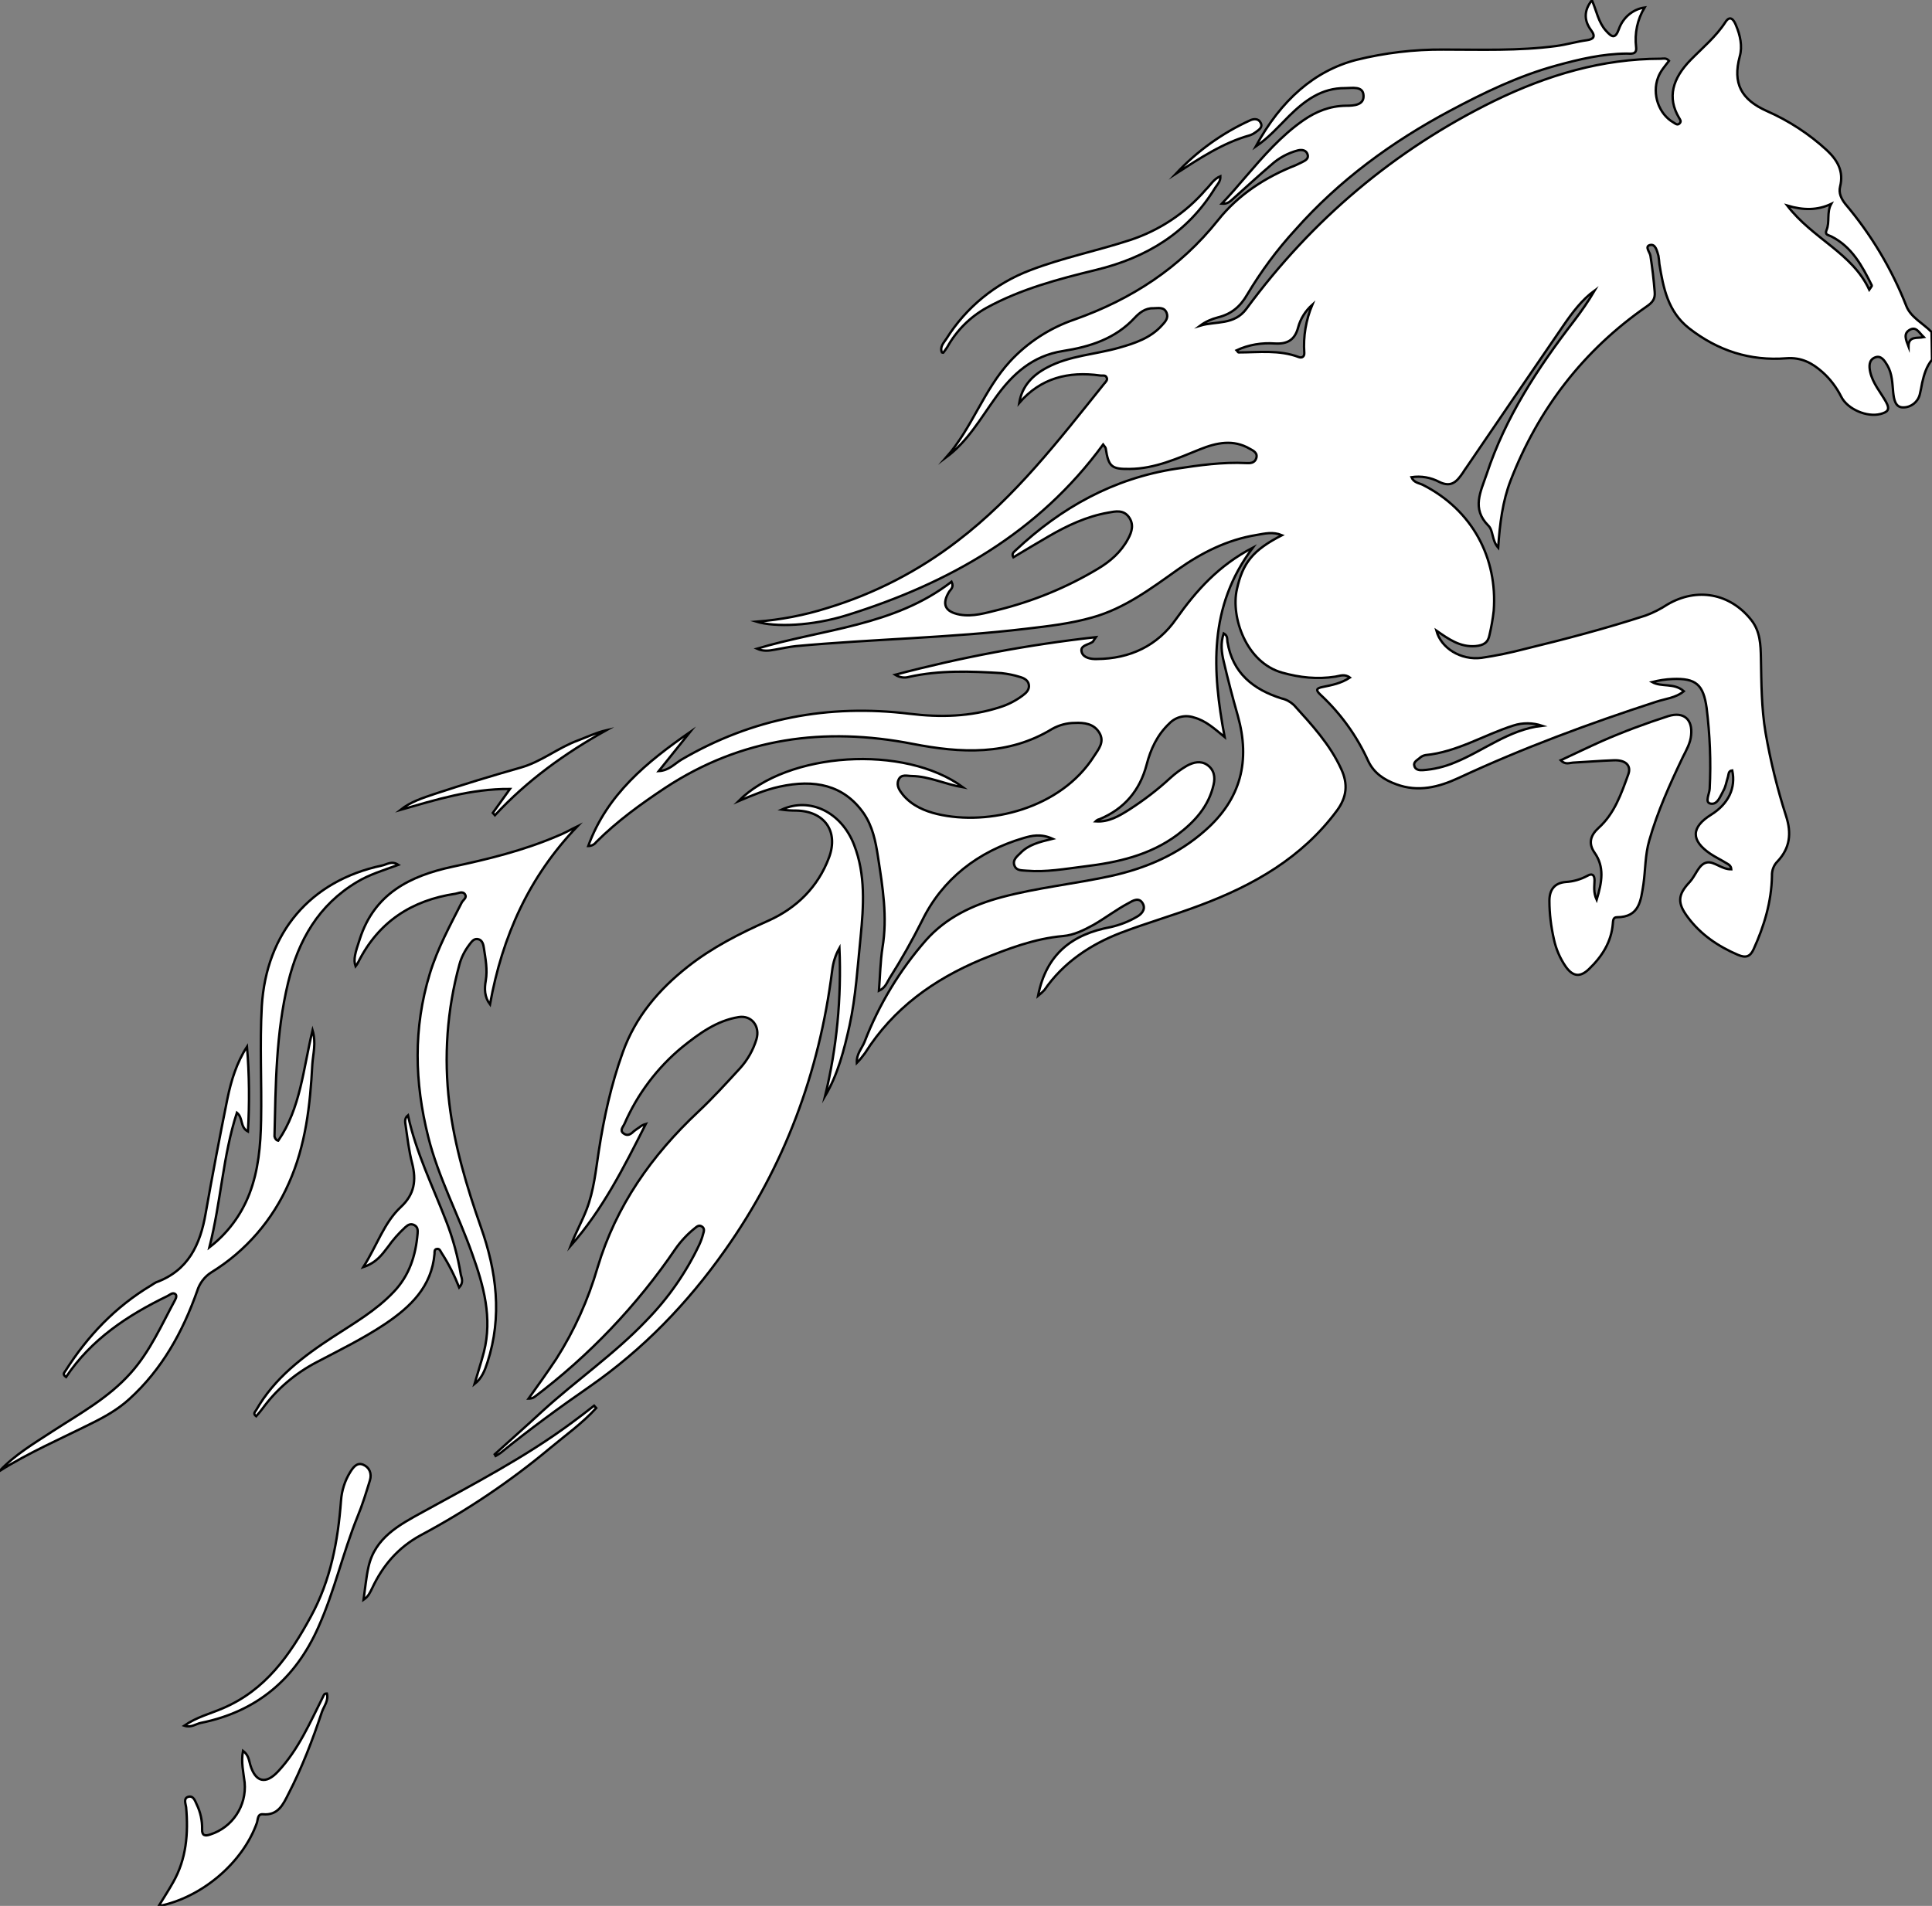 <?xml version="1.0" encoding="utf-8"?>
<!-- Generator: Adobe Illustrator 24.1.0, SVG Export Plug-In . SVG Version: 6.00 Build 0)  -->
<svg version="1.1" id="图层_1" xmlns="http://www.w3.org/2000/svg" xmlns:xlink="http://www.w3.org/1999/xlink" x="0px" y="0px"
	 viewBox="0 0 822.1 811.2" style="enable-background:new 0 0 822.1 811.2;" xml:space="preserve">
<rect x="0" y="0" width="822.1" height="811.2" fill="#808080" stroke="none"/>
<style type="text/css">
	.st0{fill:#FFFFFF;stroke:#000000;stroke-miterlimit:10;}
</style>
<path id="X00B7FFM2Gra8Co12_8_" class="st0" d="M822.1,153.1c-2.4,2.9-3.4,6.4-4.2,9.9c-0.3,1.6-0.6,3.3-1,4.9
	c-0.8,3.2-3.7,5.5-7,5.5c-3.5,0.1-4-3.6-4.3-6.3c-0.4-4-0.4-8-2.5-11.6c-1.2-2-2.7-4.5-5.4-3.3c-2.5,1.1-2.4,3.7-1.9,6.1
	c1.1,4.9,4.4,8.6,6.7,12.7c1.9,3.4,0.7,4.4-2.3,5.2c-5.8,1.5-14-2-16.7-7.3c-2-4-4.8-7.7-8.1-10.6c-4.3-3.8-8.9-6.3-15.3-5.8
	c-15.4,1.2-29.1-3.2-41.4-12.8c-9-7.1-10.9-17.1-12.6-27.3c-0.1-1.2-0.2-2.3-0.4-3.5c-0.6-2-1.2-5.2-3.6-4.6s0,3.1,0.2,4.6
	c0.8,5.1,1.4,10.2,1.8,15.3c0.3,3.1-1,4.6-3.5,6.3c-26.9,18.7-46,43.6-57.8,74c-3.4,8.8-4.6,18.3-5.3,28.6c-2.8-3.2-2-7.3-4.2-9.4
	c-7.2-7.2-3.2-14.5-0.7-21.9c8-24.2,21.7-45.1,37.1-65.1c3.2-4.2,6.2-8.5,8.9-13.1c-5.5,4-9.5,9.4-13.3,14.9
	c-13.9,20.2-27.6,40.4-41.4,60.6c-0.5,0.7-1,1.4-1.4,2.1c-2.5,3.6-4.8,6.5-10.1,3.9c-3.6-1.9-7.7-2.6-11.8-2c1,2.4,3.3,2.5,4.9,3.3
	c21,10.7,31.8,31.1,30.1,53.6c-0.4,3.5-1,6.9-1.8,10.3c-0.6,3.2-2.5,4.4-6,4.7c-6.6,0.5-11.4-3-16.6-6.6c2,7.5,10.4,12.7,19.2,11.6
	c6.2-0.9,12.4-2.2,18.5-3.8c17.3-4.2,34.4-8.7,51.3-14.2c3.3-1.2,6.4-2.8,9.3-4.7c12.6-7.4,26.7-4.8,35.7,6.6
	c3.8,4.8,4,10.5,4.1,16.2c0.2,10.6,0.2,21.2,2,31.9c2.1,12,5,23.8,8.7,35.3c2.4,7.4,1.7,13.7-3.7,19.4c-1.6,1.6-2.4,3.9-2.3,6.1
	c-0.2,11-3.3,21.3-7.8,31.2c-1.5,3.3-3.4,3.8-6.7,2.4c-8.4-3.6-15.8-8.6-21.3-16c-4.5-6-4.4-9.5,0.8-15c2.6-2.8,3.8-7.6,7.3-8.3
	c3.1-0.6,6.3,3,10.4,2.9c-0.1-1.7-1.4-2.2-2.4-2.8c-2.1-1.3-4.4-2.4-6.5-3.8c-8.4-5.7-8.3-11.3,0.4-16.7c7.3-4.6,10.5-11.3,8.9-18.8
	c-1.8,0.2-1.5,1.9-1.9,3c-0.6,1.9-0.9,4-1.9,5.7c-1.3,2.3-2.5,6.2-5.6,5.4c-2.3-0.6-0.3-4.1-0.2-6.3c0.6-11.5,0.1-23-1.3-34.4
	c-1.4-9.9-4.5-12.7-14.5-12.3c-2.9,0.1-5.9,0.6-8.7,1.3c4.1,2.3,9.3,0.2,13.5,3.9c-3.5,2.9-7.9,3.2-11.8,4.5
	c-28.6,9.3-56.7,19.7-84,32.4c-8.4,3.9-17.2,6.2-26.6,2.7c-5.2-1.9-9.5-4.8-11.9-9.9c-4.8-10.6-11.7-20.2-20.3-28.2
	c-2.3-2.1-1.6-2.8,0.9-3.3c3.9-0.8,7.8-1.5,11.6-4c-2.2-1.7-4.3-0.7-6.2-0.4c-7.7,1.2-15.1,0.4-22.6-1.7
	c-15.4-4.3-21.9-23.7-19.3-35.4c2.5-11.4,6.9-16.8,19.2-23.1c-3.9-1.6-7.3-0.7-10.8-0.1c-12.4,2-23.3,7.5-33.5,14.7
	c-11.4,8.1-22.7,16.6-36.4,20.4c-9.1,2.6-18.6,3.7-28,4.8c-32.6,3.9-65.5,4.4-98.1,7.4c-3,0.3-5.9,1-8.9,1.5
	c-2.6,0.5-5.1,0.8-7.7-0.4c28-8.4,58.4-9.6,82.8-28.5c1.1,2.3-0.3,3.2-1,4.2c-3.3,5.4-1.8,8.6,4.5,9.8c5.6,1,11-0.7,16.3-2
	c14.9-3.7,29.1-9.5,42.3-17.4c5.4-3.2,10-7.2,13-12.8c1.7-3.1,2.6-6.3,0.3-9.4s-5.6-2.4-8.8-1.8c-9.1,1.6-17.4,5.5-25.3,10.1
	c-5,2.9-10,5.9-15,8.9c-0.9-1.6,0.3-2.3,1-3c19.4-18.2,41.6-30.6,68.3-34.7c9.9-1.5,19.8-2.9,29.8-2.4c1.7,0.1,3.5,0,4.2-1.9
	c0.9-2.4-1.2-3.4-2.7-4.2c-7-4.1-14.1-2.6-21.1,0.2c-9.7,3.9-19.2,8.3-30,8.4c-7.7,0.1-9-0.9-10.2-8.8c-0.1-0.4-0.5-0.8-1.1-1.6
	c-27.5,37.6-65.7,59.1-108.9,72.6c-15,4.7-30.7,5.2-38.6,2.8c10.2-0.8,20.3-2.7,30.1-5.8c20.1-6.1,38.9-15.8,55.5-28.6
	c24.5-18.7,43.1-42.9,62.2-66.7c0.7-0.9,1.9-1.8,1.1-3c-0.5-1-1.8-0.5-2.8-0.7c-13.3-1.8-25.1,1-34.3,11.7
	c1.2-7.3,5.8-11.9,11.9-15.1c9.6-5.1,20.5-5.5,30.6-8.4c6.7-1.9,13.4-4.1,18.3-9.6c1.4-1.5,2.8-3.1,1.9-5.3
	c-1.1-2.6-3.5-1.9-5.7-1.9c-3.4-0.1-5.9,2-7.8,4c-8.3,9-19.1,12.4-30.6,14.2c-12.9,2-21.5,9.8-28.7,19.9
	c-6.4,8.9-11.8,18.5-20.9,25.3c10.9-12.4,15.9-28.6,27.1-40.8c7.5-8.1,16.9-14.2,27.4-17.8c24.3-8.6,44.9-22,61.1-42.3
	c8.6-10.8,20.1-18.3,33.1-23.4c0.9-0.4,1.8-0.9,2.7-1.3c1.4-0.7,2.9-1.5,2.3-3.3c-0.6-1.8-2.3-2.1-4.1-1.7
	c-4.2,1.1-8.1,3.2-11.3,6.1c-5.6,4.8-10.9,9.7-16.4,14.6c-1.2,1.1-2.4,2.2-4.7,2c3.5-3.7,6.9-7.6,10.2-11.5c7.5-8.7,15-17.4,24.5-24
	c5.5-3.8,11.3-6.1,18.1-6.2c3.3,0,7.8-0.2,7.5-4.4c-0.2-4.1-4.8-3.1-7.8-3.1c-10-0.1-17.2,5.3-23.9,11.9c-4.5,4.5-8.6,9.2-14.2,13
	c10.8-19.9,25.1-32.3,42.8-36.9c12.1-3,24.6-4.5,37.1-4.4c16,0,32,0.6,47.9-1.5c4.5-0.6,8.8-1.9,13.2-2.5c2.6-0.4,3.9-1.4,1.7-4.3
	c-2.8-3.8-3.3-8.1,0.4-12.7c2,4.6,2.7,9.3,5.9,12.9c2.5,2.8,4,3.8,5.6-0.7c1.7-4.8,5.9-8.4,10.9-9.1c-3.1,5.1-4.3,11-3.6,16.9
	c0.4,3.3-2.3,2.7-4.1,2.7c-10.3,0.1-20.1,2.4-29.9,5.1c-16,4.4-30.7,11.5-45.3,19.3c-24.7,13.2-47,29.5-65.7,50.6
	c-7.8,8.5-14.6,17.7-20.5,27.6c-3,5.2-6.8,8.3-12.5,9.7c-2.7,0.7-5.2,1.8-7.5,3.5c6.7-2,14.5-0.1,19.7-7.2
	c27.9-37.9,63-67.6,105.3-88.4C658.5,31.9,681.8,25,706.7,25c1.1,0,2.3-0.5,3.5,0.9c-1.7,2.2-3.7,4.4-4.7,7.2
	c-2.6,6.9,0.3,15.5,6.7,19.1c0.8,0.5,1.7,1.3,2.6,0.2c0.7-0.8,0.1-1.5-0.3-2.2c-5.2-8.7-2.8-16.8,4.9-24.7
	c5.1-5.2,10.8-9.9,14.8-16.1c2.2-3.4,3.8-0.4,4.5,1.4c1.8,4.2,2.8,8.9,1.6,13.2c-3.1,11.5,0.6,18.4,11.6,23.3
	c9.3,4.1,17.9,9.7,25.4,16.6c4.6,4.3,7.3,9,5.7,15.5c-0.7,2.8,0.5,5.2,2.2,7.4c11,13,19.8,27.7,26,43.5c1.9,4.8,7.1,7.3,10.7,11
	L822.1,153.1z M656.2,308.9c-3.9-1.3-8.2-1.4-12.2-0.1c-12.6,4-24,11.3-37.5,12.6c-1,0.2-1.9,0.7-2.6,1.4c-1,0.8-2.5,1.6-2.1,3.1
	c0.4,1.8,2.2,2,3.6,1.9c4.6-0.3,9.2-1.4,13.5-3.2C631.3,319.6,642.1,310.5,656.2,308.9z M779.2,86.8c-5.8,2.7-11.6,2.8-18.7,0.7
	c10.9,14.2,27.6,20.1,34.9,35.8c0.8-1.2,1.2-1.6,1.1-1.8c-4.1-8.3-8.5-16.5-17.3-20.9c-1.2-0.6-2.8-0.6-2-2.6
	C778.7,94.5,777.2,90.4,779.2,86.8L779.2,86.8z M526.2,149.1c0.5,0.5,0.6,0.9,0.8,0.9c8.6,0,17.3-1.2,25.7,2
	c1.4,0.5,2.4-0.3,2.3-1.8c-0.5-7,0.7-14,3.4-20.5c-2.9,2.6-5,5.9-6,9.6c-1.4,5.4-4.6,7.2-9.9,6.9C537,145.8,531.3,146.7,526.2,149.1
	z M812.1,147.5c0-4.6,3.6-3.4,6.5-4c-2.1-2-3.2-4.7-6-3.1S811,144.6,812.1,147.5L812.1,147.5z"/>
<path id="X00B7FFM2Gra8Co12_7_" class="st0" d="M466.2,349.6c5.6,0.4,10-2.3,14.3-5c6.2-4,12-8.4,17.4-13.4c2.2-2,4.6-3.8,7.2-5.3
	c2.8-1.5,5.8-2.2,8.5-0.4c3,2,3.6,5.2,2.8,8.5c-2.1,9.3-8.1,15.8-15.4,21.3c-11.8,8.8-25.6,11.8-39.7,13.5c-8.1,1-16.2,2.5-24.4,1.8
	c-2-0.2-4.3,0.1-5.2-2.1c-1-2.5,1.1-4,2.6-5.5c3.3-3.4,7.8-4.6,13.6-6c-5.1-2.3-9-1.3-12.4-0.3c-19.3,5.7-34.5,17.4-43.2,35.3
	c-4.2,8.4-8.8,16.5-13.8,24.4c-1.1,1.8-1.7,4-4.5,5.3c0.5-6.3,0.6-12.4,1.5-18.3c2.2-13.1,0.1-25.8-1.9-38.7
	c-1-6.6-2.3-13.1-6.2-18.7c-8.5-12-20.9-14.4-35.6-11.2c-6.1,1.3-11.9,3.8-17.6,6.2c20.8-21,70.7-24.3,95.6-5.9
	c-7.7-1.3-14.4-4.7-21.8-4.8c-2,0-4.6-1-5.7,1.7c-1,2.5,0.5,4.5,2,6.4c3.8,4.5,9.1,6.8,14.6,8.1c21.8,5.1,52.4-2.3,66.6-24.6
	c2-3.1,4.6-6.1,2.3-10c-2.3-3.9-6.5-4.4-10.5-4.2c-3.3,0-6.6,0.9-9.5,2.5c-18.8,11.5-39,10.4-59.5,6.4
	c-37.5-7.3-72.8-2.6-105.2,18.7c-10.4,6.9-20.5,14.2-29.4,23.1c-0.8,1.1-2.1,1.7-3.4,1.7c8-22,25-35.8,43.3-48.5l-13.3,16.6
	c4.3-0.2,6.7-3.1,9.7-4.9c30.1-17.6,62.5-23.7,97-19.5c13,1.6,25.9,1.3,38.5-2.8c3.5-1.1,6.8-2.8,9.7-5c1.5-1.1,2.9-2.5,2.6-4.5
	s-2.1-2.9-3.9-3.4c-2.5-0.8-5.2-1.3-7.8-1.6c-13.1-0.8-26.3-1.3-39.3,1.6c-2,0.6-4.1,0.2-5.9-0.9c28-7.4,56.6-12.8,85.4-16
	c-1,1.4-1.1,1.9-1.5,2.1c-1.8,1.2-5.4,1.4-4.5,4.3c0.7,2.4,3.9,3,6.4,2.9c14.1-0.1,25.8-5.6,33.8-17.1c8.5-12,18-22.7,32.6-30.3
	c-19,25.2-17.3,52.3-12,80.6c-4.4-3.6-8.1-7-13-8.3c-3.7-1.3-7.8-0.3-10.5,2.5c-5.2,4.9-8,11-9.7,17.6c-2.9,11-9.5,18.8-20.1,23.2
	C467.2,348.8,466.7,349.1,466.2,349.6z"/>
<path id="X00B7FFM2Gra8Co12_6_" class="st0" d="M210.5,619c6.6-6,13.3-11.9,19.9-18c14.6-13.4,31-24.6,44.7-39
	c9.2-9.4,16.8-20.3,22.4-32.1c0.7-1.5,1.3-3.1,1.7-4.7c0.3-1,0.8-2.4-0.6-3.2c-1.3-0.8-2.2,0.2-3.1,0.9c-3.1,2.5-5.8,5.4-8.1,8.7
	c-16.4,24.1-36.7,45.4-60,63c-0.7,0.5-1.6,0.7-2.5,0.7c4-5.6,8-11.2,11.8-16.9c7.7-12.1,13.6-25.2,17.6-39
	c7.9-26.3,23-47.6,42.8-66.2c6.2-5.8,11.9-12.1,17.7-18.4c3.3-3.6,5.7-7.9,7.1-12.5c1.6-5.4-2-10.3-7.6-9.4
	c-9.3,1.5-16.8,7-23.9,12.7c-10.7,8.8-19.2,20.1-24.7,32.8c-0.6,1.3-2.1,2.7-0.4,4s3.1,0.4,4.4-0.9c0.8-0.6,1.6-1.2,2.4-1.7
	c0.8-0.7,1.7-1.1,2.7-1.4c-9.2,18.2-18.3,36.4-32,51.9c2-5.3,4.8-10.3,6.8-15.5c3.1-8,3.9-16.5,5.2-24.9c2.2-14.3,5.3-28.4,10.2-42
	c5.4-15.1,15.3-26.7,27.6-36.4c10.5-8.3,22.2-14.2,34.3-19.6c11.9-5.3,21.2-14.3,25.9-27c4.1-11.1-2-19.7-14-19.9
	c-2.1,0-4.1-0.1-6.2-0.4c12.1-5.5,25.4,1.1,30.8,14.9c5,12.8,4.1,26.1,2.8,39.4c-1.3,12.6-2,25.2-4.7,37.6
	c-2.3,10.3-4.9,20.7-10.4,30c5-20.6,7-41.8,6.1-63c-1.7,3-2.7,6.2-3.1,9.6c-5.5,43.5-20.3,83.4-45.7,119.2
	c-15.9,22.5-34.7,42-57.4,57.8c-13,9-25.7,18.3-38,28.3c-0.7,0.5-1.4,0.9-2.1,1.3L210.5,619z"/>
<path id="X00B7FFM2Gra8Co12_5_" class="st0" d="M441.7,423.9c3.5-18,14.7-26.3,30.9-29.3c3.9-0.9,7.6-2.3,11-4.3
	c1.9-1,4.1-3.1,2.7-5.7c-1.6-2.9-4.2-1.3-6.1-0.2c-5.1,2.7-9.8,6.3-14.8,9.2c-4.2,2.3-8.4,4.4-13,4.8c-12.3,1.1-23.5,5.4-34.8,10
	c-20.3,8.5-37.5,20.8-49.5,39.8c-1.1,1.5-2.2,2.9-3.5,4.2c-0.2-3.9,2.2-6.2,3.3-9c6.1-15.8,14.9-30.4,26.1-43.2
	c8.6-9.7,20-15.1,32.5-18.4c15.1-4,30.7-5.6,46-8.9c15-3.3,28.7-9.1,40.4-19.5c15.2-13.4,19.2-29.6,13.8-48.8
	c-2.2-7.7-4.2-15.4-6-23.1c-0.9-3.8-1.4-7.7,0-11.9c1.8,1,1.4,2.4,1.6,3.6c2.2,13.3,11,20.3,23.1,24.1c1.9,0.4,3.7,1.4,5.2,2.8
	c7.6,8.4,15.3,16.7,20.1,27.2c3,6.4,2.4,12-1.8,17.7c-14.9,20.1-35.5,31.8-58.2,40.3c-11.1,4.2-22.7,7.5-33.7,11.7
	c-12.8,4.9-24.5,12.6-32.6,24.4C443.6,422.2,442.7,423.1,441.7,423.9z"/>
<path id="X002C72M2Gra8Co11_4_" class="st0" d="M118.4,485.5c9.5-13.8,10.6-30.4,14.6-47c1.6,5.5,0.2,10-0.1,14.5
	c-0.9,17.3-2.8,34.5-10,50.6c-6.9,15.7-18.3,28.9-32.9,37.9c-2.9,1.8-5.1,4.7-6.1,8c-6.2,17.5-15,33.4-28.9,46
	c-4.8,4.4-10.5,7.6-16.4,10.5c-13,6.5-26.4,12.3-38.8,20.1c6.5-6.9,14.6-11.7,22.4-16.8c11.7-7.6,24-14.3,33.5-25
	c8.2-9.2,13-20.3,18.8-31c0.5-0.9,0.9-2.2-0.2-2.7s-2.1,0.6-3.2,1.1c-16.9,8.2-32.3,18.4-43,34.4c-1.8-1.3-0.6-1.9-0.2-2.7
	c9.4-14.8,21.2-27.2,36.4-36.3c0.7-0.5,1.4-0.9,2.1-1.3c13.7-5,18.8-16,21.1-29.3c2.9-16.4,6-32.7,9.3-49c1.6-7.7,3.9-15.2,8.3-22
	c1,12,1.1,24.1,0.4,36.1c-3.5-1.9-1.9-5.7-4.7-8c-6,18.5-6.7,37.6-11.7,57.3c7.7-5.9,13.5-13.7,17-22.7c3.9-10.1,4.8-20.7,5-31.4
	c0.3-16.1-0.6-32.3,0.3-48.5c1.9-31.2,20.5-53.4,51.1-59.9c2.1-0.4,4.1-2.2,7-0.3c-6.3,2.3-12.3,4.1-17.6,7.3
	c-16.4,9.8-24.9,24.8-29.3,42.8c-5.2,21.6-5.3,43.5-5.8,65.5C117,484.6,117.6,485.4,118.4,485.5z"/>
<path id="X00B7FFM2Gra8Co12_4_" class="st0" d="M245.7,351.7c-20.6,21.4-32,46.9-37.2,75.8c-2.4-3.2-2.4-6.7-1.8-10.1
	c0.8-4.7-0.1-9.3-0.8-13.9c-0.2-1.4-0.6-3.2-2.2-3.7c-2-0.6-3,1-4,2.3c-1.9,2.5-3.4,5.4-4.2,8.4c-5.3,19.3-6.7,39.4-4.3,59.2
	c2.2,18,7.4,35.4,13.4,52.5c6.7,18.9,9.2,38.1,2.8,57.7c-1.1,3.4-2.4,6.8-5.5,9.2c1.3-4.5,2.8-9,4-13.6c3.7-14.6-0.1-28.3-5-41.9
	c-5.9-16.7-14.4-32.5-18.7-49.8c-5.8-23.2-6.4-46.1,0.7-69.4c3.3-10.8,8.6-20.5,13.6-30.3c0.6-1.1,2.3-2,1.4-3.4
	c-1-1.6-2.8-0.5-4.1-0.3c-18.7,2.8-32.8,12-41.4,29.2c-0.3,0.6-0.7,1.2-1.1,1.7c-1-2.9-0.2-5.6,1.8-11.6
	c6.2-19.3,21.3-26.9,39.5-30.8c15.1-3.2,30.1-6.9,44.4-13C240.1,354.7,242.8,353.1,245.7,351.7z"/>
<path id="X00B7FFM2Gra8Co12_3_" class="st0" d="M679.4,383c2.3-7.6,3.4-14-0.9-20.1c-2.7-3.9-1.8-7.3,1.7-10.5
	c6.8-6.1,9.7-14.6,12.7-22.9c1.3-3.7-1.2-6.1-6.2-5.9c-5.8,0.2-11.6,0.7-17.4,1c-1.6,0.1-3.2,1-5.2-1c6-2.8,11.6-5.5,17.4-8.1
	c9.3-4.1,18.8-7.6,28.4-10.7c6.5-2,10.4,1.3,9.7,8.1c-0.3,3.4-2,6.3-3.5,9.3c-5.5,11.5-10.8,23.2-14.3,35.5
	c-1.8,6.2-1.6,12.5-2.5,18.7c-1.1,6.8-1.6,14-11.3,14c-1.6,0-1.6,1.5-1.7,2.6c-0.6,7.9-4.6,14.1-10.1,19.4c-3.7,3.6-6.8,3.4-9.9-0.9
	c-2.5-3.6-4.2-7.6-5.1-11.8c-1.2-5.3-1.9-10.8-1.9-16.3c0-4.5,2-7.6,7-8c3.2-0.2,6.3-1.1,9.1-2.6c2-1.2,3.1-0.5,3.1,1.9
	S677.9,379.7,679.4,383z"/>
<path id="X002C72M2Gra8Co11_3_" class="st0" d="M195.4,548c-2-5.1-4.5-10.1-7.5-14.7c-0.5-0.8-0.8-2-2.1-1.7c-1,0.2-0.9,1.2-0.9,2
	c-1.2,14.1-10.2,22.6-21,29.9c-9.3,6.2-19.3,11.1-29.2,16.3c-9,4.7-16.9,11.4-22.9,19.6c-0.9,1.2-1.8,2.3-2.8,3.4
	c-1.5-1.1-0.4-1.9,0-2.6c7.8-13.7,20-22.9,32.9-31.3c8.9-5.8,18.1-11.1,25.6-19c6.7-7,9.4-15.5,10.2-24.9c0.1-1.4,0.1-2.7-1.3-3.5
	c-1.6-0.9-2.8-0.2-4,0.9c-2.7,2.5-5.2,5.3-7.3,8.3c-2.5,3.2-4.8,6.7-10.5,8.6c5.9-9.3,8.8-18.9,16-25.6c5.8-5.4,6.6-11.3,4.8-18.5
	c-1.4-5.3-2-10.8-2.8-16.2c-0.2-1.4-0.6-3,1-4.3c3.4,15.8,10.5,30.1,16.2,44.9c2.9,7.4,5,15.1,6.3,23
	C196.5,544.1,197.3,545.9,195.4,548z"/>
<path id="X002C72M2Gra8Co11_2_" class="st0" d="M103.4,745.2c2.4,1.8,2.5,4,3.1,6c2.2,7.4,6.6,8.4,11.8,2.8
	c8.7-9.3,13.6-20.8,19.2-31.9c0.3-0.6,0.4-1.3,1.6-1.3c0.8,3-1.2,5.3-2.1,7.8c-4,12-8.5,23.8-14.3,35c-2.2,4.4-4.4,9.2-10.8,8.6
	c-2.4-0.2-2.1,2.2-2.6,3.7c-6,16.9-23.4,31.8-41.8,35.4c2.2-3.6,4.3-6.8,6.2-10.2c5.6-9.9,6.5-20.7,5.5-31.9
	c-0.2-1.5-1.2-3.7,0.8-4.4c2.3-0.7,3,1.7,3.7,3.2c1.6,3.3,2.4,7,2.3,10.6c-0.1,2.7,1.2,3,3.5,2.2c9.4-3,15.5-12.2,14.6-22.1
	C103.6,754.4,102.5,750.1,103.4,745.2z"/>
<path id="X00B7FFM2Gra8Co12_2_" class="st0" d="M519.3,75c0.1,2.2-1.2,3.4-2.2,4.9c-11.7,19.2-29.3,29.8-50.8,35
	c-16,3.9-31.9,8.1-46.5,16.1c-7,3.9-12.8,9.7-16.7,16.7c-0.5,0.8-1.1,1.6-1.7,2.4c0,0.1-0.3,0-0.6-0.1c-1-2.4,0.8-4.1,1.9-5.8
	c8.4-13.4,20.9-23.6,35.7-29.2c13.8-5.3,28.3-8.2,42.4-12.8c12.5-4.1,23.7-11.5,32.3-21.5C515.1,78.8,516.4,76.2,519.3,75z"/>
<path id="X002C72M2Gra8Co11_1_" class="st0" d="M78.4,734.5c5.3-3.7,11.1-5.1,16.4-7.4c18.1-7.7,28.5-22.5,37.5-39.1
	c8.4-15.4,11.5-32,12.8-49.2c0.3-4.3,1.6-8.5,3.9-12.2c1.2-1.9,2.8-4.3,5.5-3.2s3.8,3.8,2.9,6.7c-1.6,5.2-3.2,10.5-5.3,15.5
	c-6.2,15.4-9.8,31.7-16.6,46.9c-9.8,22.1-26.2,36-50,40.8C83.4,733.7,81.4,735.5,78.4,734.5z"/>
<path id="X002C72M2Gra8Co11" class="st0" d="M253.7,599.3c-5.9,6.5-13.1,11.6-19.8,17.2c-17,14.2-35.5,26.6-55,37
	c-9.5,5.2-16,12.8-20.5,22.4c-0.9,1.8-1.6,3.6-3.7,5c0.7-4.9,1.1-9.5,2.1-14c2.8-12.5,13.2-17.9,23-23.3
	c21.6-11.9,43.4-23.2,63.3-37.9c3.3-2.4,6.5-4.9,9.7-7.4L253.7,599.3z"/>
<path id="X00B7FFM2Gra8Co12_1_" class="st0" d="M209.7,346l7.3-10.2c-16.7-0.1-31.5,4.6-46.6,8.9c4.4-3.5,9.6-5.1,14.6-6.8
	c12.1-4,24.3-7.7,36.6-11.2c8.8-2.5,15.8-8.4,24.2-11.5c4-1.5,7.9-3.4,12.2-4.4c-17.6,9.8-33.7,21.4-47.4,36.2L209.7,346z"/>
<path id="X00B7FFM2Gra8Co12" class="st0" d="M500.4,73.9c9-9.6,19.7-17.3,31.6-22.7c1.5-0.7,3.5-0.8,4.4,1c1.1,2-0.7,3-2,4
	c-0.8,0.6-1.7,1.1-2.6,1.4C520.3,60.8,510.5,67.4,500.4,73.9z"/>
</svg>
